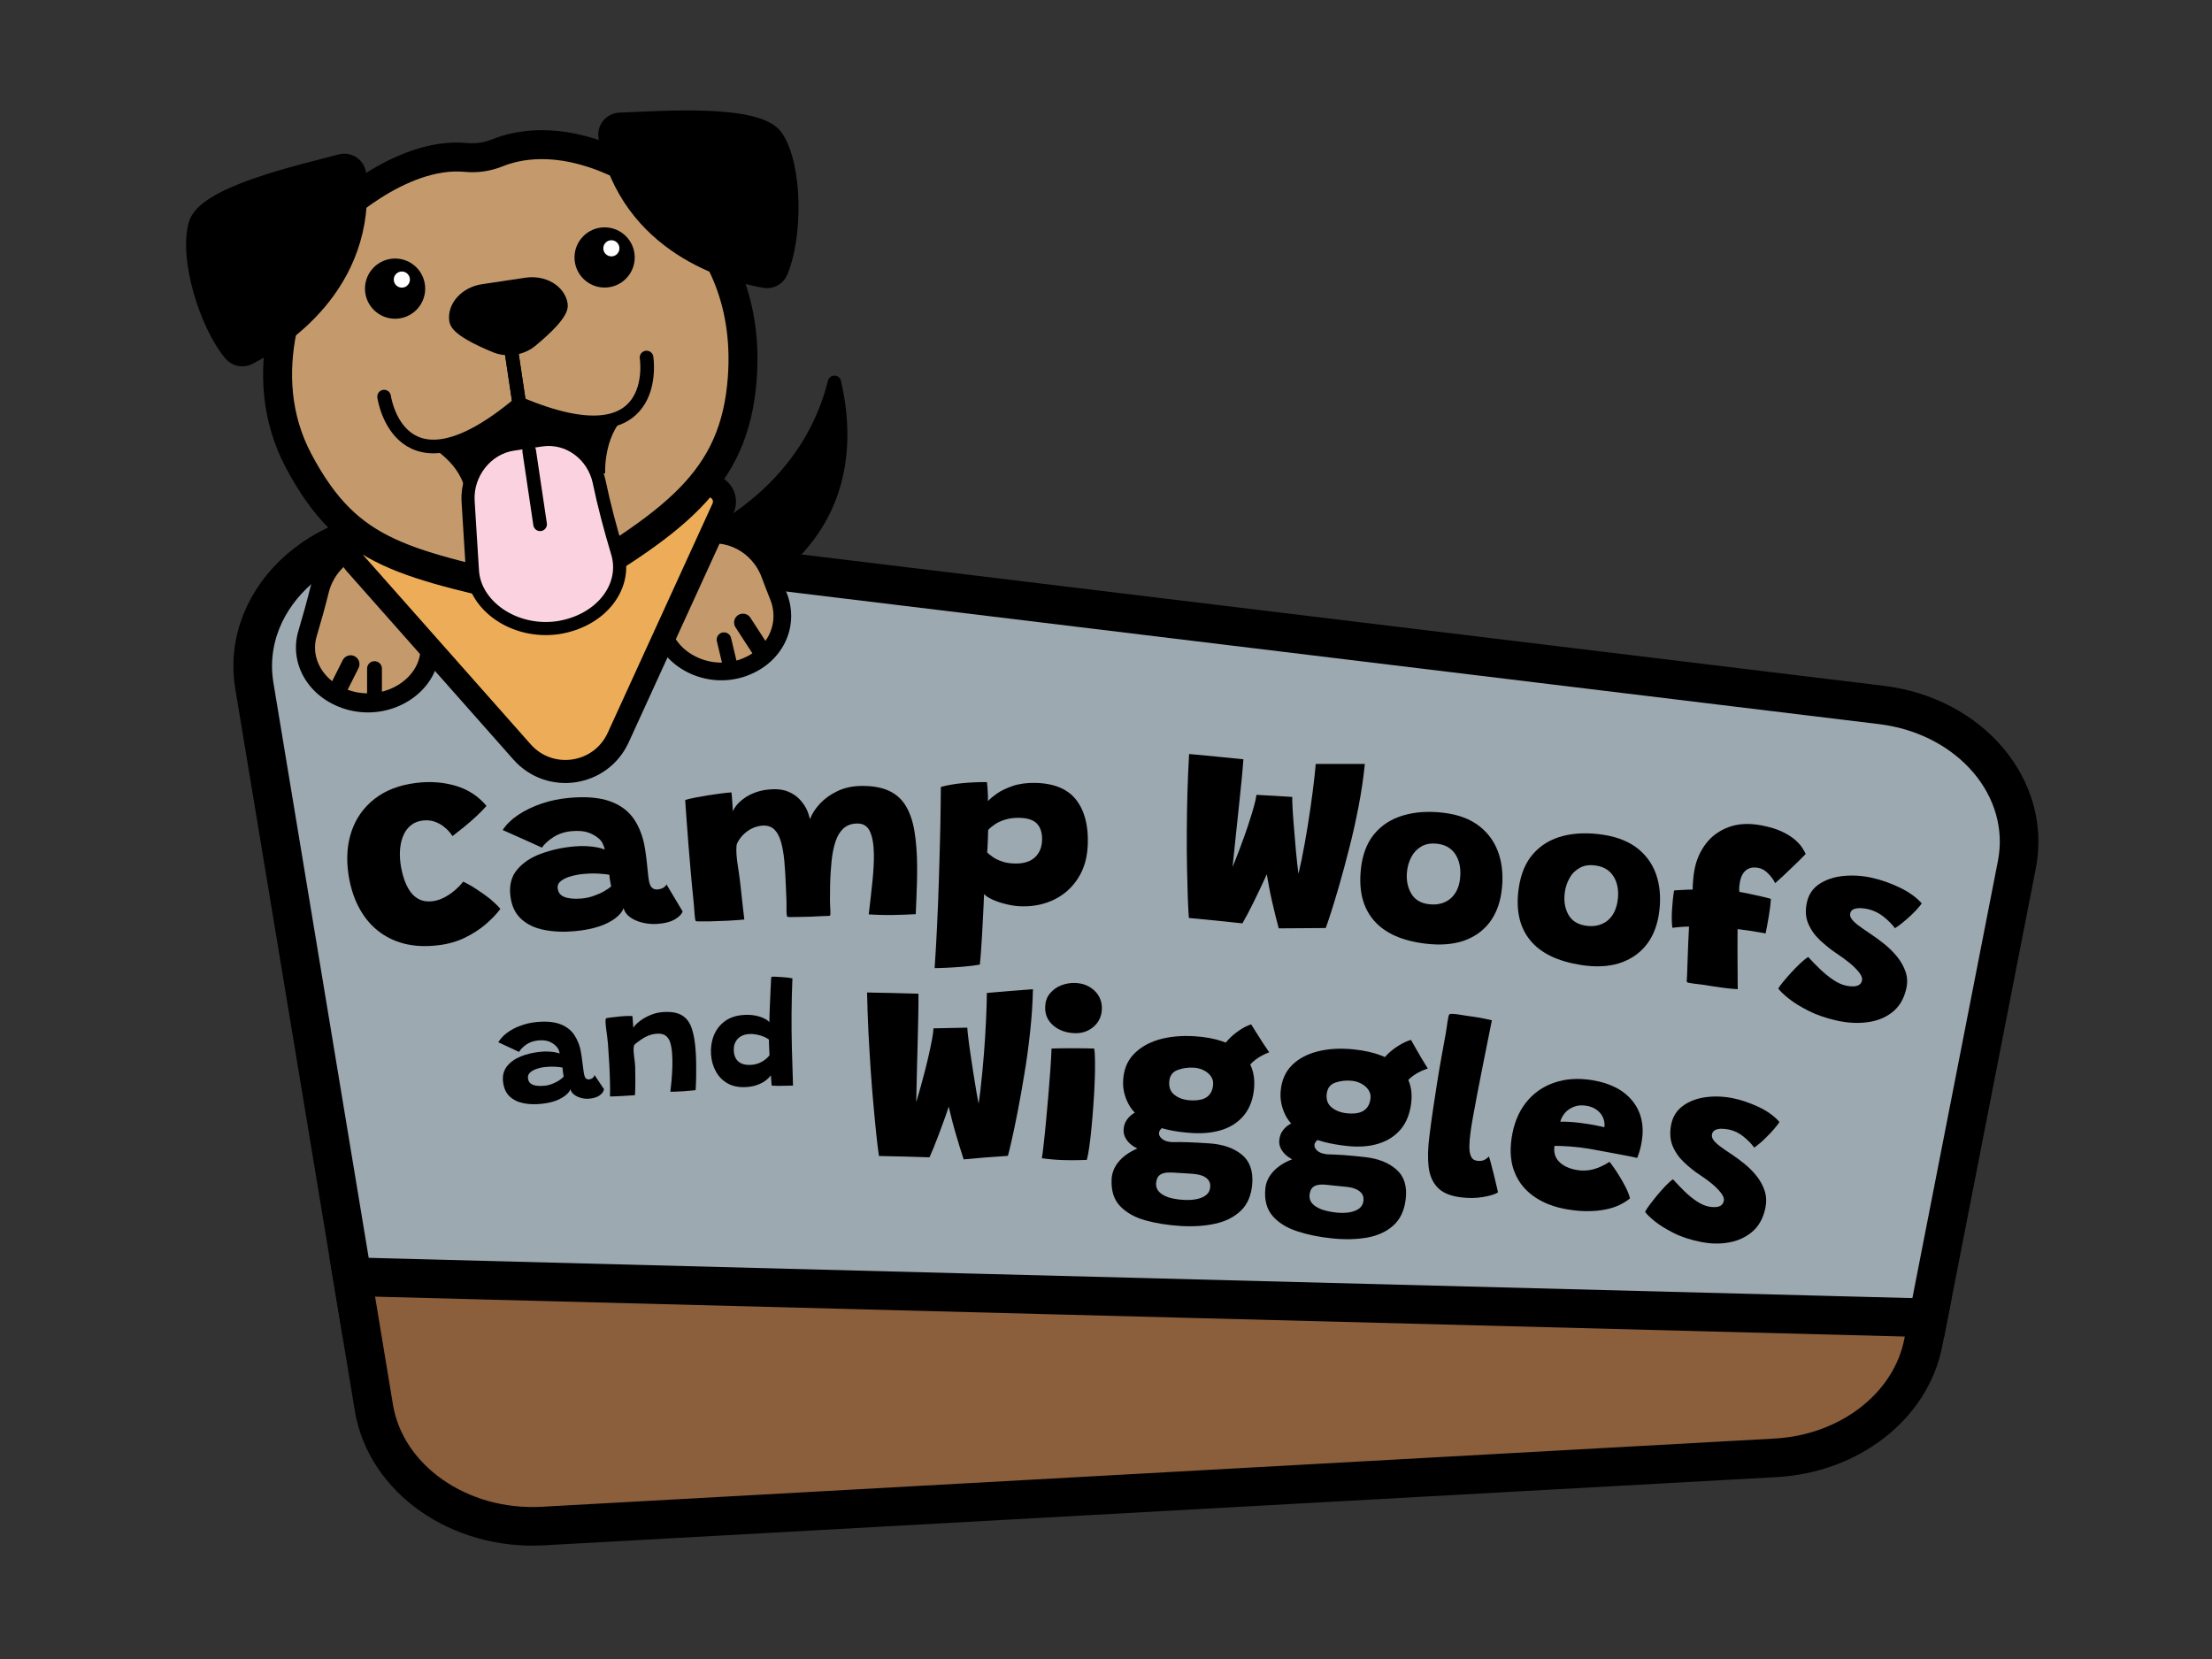 <?xml version="1.0" encoding="utf-8"?>
<!-- Generator: Adobe Illustrator 26.0.0, SVG Export Plug-In . SVG Version: 6.00 Build 0)  -->
<svg version="1.1" id="Layer_1" xmlns="http://www.w3.org/2000/svg" xmlns:xlink="http://www.w3.org/1999/xlink" x="0px" y="0px"
	 viewBox="0 0 288 216" style="enable-background:new 0 0 288 216;" xml:space="preserve">
<rect x="0" y="0" width="288" height="216" fill="#333333" stroke="none"/>
<style type="text/css">
	.st0{fill:#9CA9B0;stroke:#000000;stroke-width:5.027;stroke-miterlimit:10;}
	.st1{fill:#8B5E3C;stroke:#000000;stroke-width:5.027;stroke-miterlimit:10;}
	.st2{fill:#C49A6C;}
	.st3{fill:none;stroke:#000000;stroke-width:2.305;stroke-miterlimit:10;}
	.st4{fill:none;stroke:#000000;stroke-width:2.484;stroke-miterlimit:10;}
	.st5{fill:#EDAD58;stroke:#000000;stroke-width:3;stroke-miterlimit:10;}
	.st6{fill:#C49A6C;stroke:#000000;stroke-width:3.77;stroke-miterlimit:10;}
	.st7{stroke:#000000;stroke-width:1.777;stroke-linecap:round;stroke-linejoin:round;stroke-miterlimit:10;}
	.st8{fill:#FFFFFF;}
	.st9{stroke:#000000;stroke-width:1.601;stroke-miterlimit:10;}
	.st10{fill:none;stroke:#000000;stroke-width:1.777;stroke-linecap:round;stroke-miterlimit:10;}
	.st11{fill:#FBD3E0;}
	.st12{fill:none;stroke:#000000;stroke-width:1.708;stroke-miterlimit:10;}
	.st13{fill:none;stroke:#000000;stroke-width:1.777;stroke-linecap:round;stroke-linejoin:round;stroke-miterlimit:10;}
	.st14{fill:none;stroke:#000000;stroke-width:2.305;stroke-linecap:round;stroke-linejoin:round;stroke-miterlimit:10;}
	.st15{fill:none;stroke:#000000;stroke-width:1.931;stroke-linecap:round;stroke-linejoin:round;stroke-miterlimit:10;}
	.st16{fill:none;stroke:#000000;stroke-width:1.897;stroke-linecap:round;stroke-linejoin:round;stroke-miterlimit:10;}
</style>
<g>
	<path d="M89.21,76.22c-2.66-0.87-2.84-4.53-0.3-5.69c6.9-3.13,15.97-9.34,18.89-20.95c0.22-0.89,1.49-0.89,1.69,0
		c1.71,7.39,2.16,20.02-12.38,28.2c-0.73,0.41-1.61,0.48-2.41,0.22L89.21,76.22z"/>
	<g>
		<path class="st0" d="M262.59,112.6c1.96-9.99-6.03-19.41-17.67-20.82L56.68,68.94c-13.76-1.67-25.52,8.51-23.56,20.37l13.63,82.27
			h204.3L262.59,112.6z"/>
		<path class="st1" d="M70.67,198.69l160.49-8.88c9.66-0.53,17.62-6.73,19.24-14.96l0.64-3.27l-205.18-5.35l2.82,17.05
			C50.22,192.58,59.8,199.29,70.67,198.69z"/>
	</g>
	<g>
		<path class="st2" d="M96.45,87.04C96.45,87.04,96.45,87.04,96.45,87.04c-4.46,1.39-9.25-1.15-10.27-5.08
			c-0.24-0.9-0.48-1.8-0.71-2.7c-0.93-3.9,1.49-8.09,5.34-9.32c0,0,0,0,0,0c3.93-1.22,8.03,0.97,9.46,4.88
			c0.33,0.89,0.67,1.78,1.03,2.67C102.93,81.36,100.89,85.63,96.45,87.04z"/>
		<path class="st3" d="M96.45,87.04C96.45,87.04,96.45,87.04,96.45,87.04c-4.46,1.39-9.25-1.15-10.27-5.08
			c-0.24-0.9-0.48-1.8-0.71-2.7c-0.93-3.9,1.49-8.09,5.34-9.32c0,0,0,0,0,0c3.93-1.22,8.03,0.97,9.46,4.88
			c0.33,0.89,0.67,1.78,1.03,2.67C102.93,81.36,100.89,85.63,96.45,87.04z"/>
	</g>
	<g>
		<path class="st2" d="M46.19,91.35C46.19,91.35,46.19,91.35,46.19,91.35c-4.67-0.95-7.36-5.04-6.11-8.99
			c0.55-1.84,1.06-3.68,1.52-5.53c1.01-4.01,4.86-6.65,8.9-5.85c0,0,0,0,0,0c3.98,0.8,6.7,4.73,6.22,8.74
			c-0.26,1.85-0.52,3.7-0.79,5.56C55.37,89.3,50.88,92.26,46.19,91.35z"/>
		<path class="st4" d="M46.19,91.35C46.19,91.35,46.19,91.35,46.19,91.35c-4.67-0.95-7.36-5.04-6.11-8.99
			c0.55-1.84,1.06-3.68,1.52-5.53c1.01-4.01,4.86-6.65,8.9-5.85c0,0,0,0,0,0c3.98,0.8,6.7,4.73,6.22,8.74
			c-0.26,1.85-0.52,3.7-0.79,5.56C55.37,89.3,50.88,92.26,46.19,91.35z"/>
	</g>
	<g>
		<path class="st5" d="M67.97,97.9L46.22,73.33c-1.1-1.24-0.38-3.22,1.26-3.46l44.44-6.62c1.64-0.24,2.91,1.43,2.21,2.94
			L80.49,96.03C78.22,101,71.59,101.99,67.97,97.9z"/>
		<g>
			<path class="st6" d="M60.71,20.5c1.38,0.13,2.77-0.08,4.05-0.6c2.58-1.05,7.72-2.13,14.9,1c0,0,18.58,7.15,16.98,28.39
				c-1,13.32-8.8,18.76-25.31,28.39c-18.52-4.41-25.8-5.13-32.45-17.68c-5.97-11.26-1.07-23.84,4.12-31.47
				C42.99,28.52,51.91,19.64,60.71,20.5z"/>
			<path class="st7" d="M99.53,36.6c-4.42-0.78-17.82-4.3-20.71-18.7c-0.24-1.19,0.66-2.31,1.87-2.35
				c5.29-0.18,18.12-1.22,20.42,2.31c2.54,3.9,2.5,12.99,0.58,17.55C101.34,36.26,100.45,36.76,99.53,36.6z"/>
			<path class="st7" d="M32.43,46.6c4-2.03,15.79-9.31,14.36-23.93c-0.12-1.21-1.31-2.02-2.48-1.7c-5.11,1.37-17.69,4.12-18.86,8.16
				c-1.3,4.48,1.39,13.15,4.56,16.96C30.6,46.8,31.6,47.02,32.43,46.6z"/>
		</g>
		<g>
			<g>
				<circle cx="51.44" cy="37.58" r="3.92"/>
				<circle class="st8" cx="52.32" cy="36.4" r="1.05"/>
			</g>
			<g>
				<circle cx="78.72" cy="33.52" r="3.92"/>
				<circle class="st8" cx="79.6" cy="32.33" r="1.05"/>
			</g>
		</g>
		<g>
			<path class="st9" d="M69.18,44.42c-1.26,1.04-3.15,1.33-4.67,0.71c-2.2-0.9-5.06-2.28-5.22-3.4v0c-0.27-1.83,1.35-3.61,3.61-3.94
				l5.62-0.84c2.26-0.34,4.33,0.89,4.6,2.72v0C73.29,40.78,71,42.92,69.18,44.42z"/>
			<path class="st10" d="M50.01,51.64c0,0,1.95,13.99,17.59,0.9l-1.03-6.88"/>
			<path class="st10" d="M84.18,46.55c0,0,2.21,13.95-16.57,5.99l-1.03-6.88"/>
			<path d="M55.99,58.11c0,0,4.23,2.29,4.64,6.22c-0.14,0.22,18.16-2.71,18.16-2.71s-0.28-5.61,3.37-8.01c0,0-4.51,5.2-14.55-1.08
				C67.61,52.53,62.2,58.05,55.99,58.11z"/>
			<g>
				<path class="st11" d="M72.67,81.72C72.67,81.72,72.67,81.72,72.67,81.72c-5.76,0.83-10.91-2.9-11.16-7.43
					c-0.21-3.07-0.37-6.1-0.57-9.13c-0.17-3.5,2.36-6.81,5.85-7.33c1.23-0.18,2.47-0.37,3.7-0.55c3.53-0.52,6.77,1.93,7.52,5.44
					c0.63,3.03,1.44,6.07,2.34,9.08C81.79,76.2,78.39,80.81,72.67,81.72z"/>
				<path class="st12" d="M72.67,81.72C72.67,81.72,72.67,81.72,72.67,81.72c-5.76,0.83-10.91-2.9-11.16-7.43
					c-0.21-3.07-0.37-6.1-0.57-9.13c-0.17-3.5,2.36-6.81,5.85-7.33c1.23-0.18,2.47-0.37,3.7-0.55c3.53-0.52,6.77,1.93,7.52,5.44
					c0.63,3.03,1.44,6.07,2.34,9.08C81.79,76.2,78.39,80.81,72.67,81.72z"/>
			</g>
			<line class="st13" x1="70.32" y1="68.26" x2="68.9" y2="58.71"/>
		</g>
	</g>
	<line class="st14" x1="45.65" y1="86.47" x2="43.79" y2="90.17"/>
	<line class="st15" x1="48.76" y1="87.05" x2="48.76" y2="91.32"/>
	<line class="st16" x1="94.26" y1="83.28" x2="95.14" y2="86.97"/>
	<line class="st14" x1="99.22" y1="84.89" x2="96.73" y2="81.05"/>
</g>
<g>
	<g>
		<path d="M65.15,118.34c-0.52,0.69-1.17,1.36-1.95,2.03c-0.79,0.67-1.7,1.25-2.72,1.74c-1.03,0.49-2.16,0.81-3.41,0.96
			c-1.66,0.2-3.16,0.13-4.49-0.22c-1.33-0.35-2.5-0.94-3.49-1.76c-1-0.82-1.81-1.86-2.44-3.09c-0.63-1.24-1.06-2.64-1.29-4.21
			c-0.29-2.03-0.16-3.89,0.42-5.58s1.57-3.09,2.99-4.2c1.42-1.11,3.23-1.81,5.45-2.08c1.81-0.22,3.53-0.09,5.14,0.39
			c1.61,0.48,2.94,1.36,3.98,2.61c-0.33,0.39-0.77,0.83-1.31,1.34c-0.54,0.5-1.09,0.98-1.66,1.44c-0.57,0.46-1.06,0.84-1.46,1.15
			c-0.05-0.1-0.17-0.27-0.37-0.51c-0.2-0.24-0.46-0.49-0.79-0.75c-0.33-0.26-0.73-0.47-1.18-0.63c-0.45-0.16-0.96-0.2-1.52-0.14
			c-0.6,0.07-1.1,0.27-1.51,0.59c-0.41,0.32-0.74,0.73-0.97,1.24c-0.24,0.51-0.39,1.08-0.46,1.71c-0.07,0.64-0.06,1.31,0.03,2.01
			c0.09,0.72,0.25,1.39,0.46,2.03c0.21,0.64,0.48,1.19,0.81,1.66c0.33,0.47,0.73,0.81,1.21,1.04c0.47,0.23,1.03,0.3,1.66,0.23
			c0.51-0.06,1.01-0.21,1.48-0.45s0.93-0.53,1.36-0.89c0.43-0.36,0.83-0.76,1.19-1.21c0.51,0.24,1.09,0.56,1.71,0.97
			c0.63,0.41,1.23,0.83,1.8,1.28C64.36,117.5,64.81,117.93,65.15,118.34z"/>
		<path d="M74.81,121.24c-1.43,0.13-2.76,0.07-3.98-0.17c-1.22-0.24-2.22-0.72-3-1.45c-0.79-0.73-1.25-1.75-1.39-3.08
			c-0.14-1.34,0.16-2.46,0.92-3.35c0.76-0.89,1.8-1.58,3.14-2.06c1.33-0.48,2.77-0.8,4.31-0.93c0.55-0.05,1.09-0.06,1.62-0.03
			c0.52,0.03,0.98,0.09,1.39,0.17c0.41,0.08,0.71,0.18,0.91,0.28c-0.03-0.24-0.12-0.5-0.26-0.79c-0.14-0.28-0.32-0.51-0.54-0.68
			c-0.36-0.31-0.81-0.57-1.35-0.76c-0.54-0.19-1.27-0.25-2.17-0.17c-0.89,0.08-1.67,0.34-2.35,0.77c-0.68,0.44-1.18,0.89-1.5,1.37
			c-2.04-0.93-3.06-1.38-5.11-2.29c0.46-0.72,1.14-1.38,2.02-1.97c0.88-0.59,1.9-1.08,3.04-1.47c1.14-0.39,2.36-0.64,3.64-0.75
			c2.16-0.19,3.93-0.04,5.28,0.45c1.35,0.48,2.39,1.26,3.12,2.33c0.33,0.49,0.62,1.04,0.85,1.65c0.24,0.61,0.44,1.31,0.56,2.07
			c0.1,0.58,0.17,1.17,0.24,1.75c0.07,0.57,0.13,1.15,0.18,1.72c0.07,0.83,0.21,1.38,0.41,1.62c0.2,0.25,0.46,0.36,0.77,0.34
			c0.29-0.02,0.55-0.09,0.77-0.21c0.22-0.12,0.37-0.27,0.44-0.46c0.85,1.41,1.27,2.12,2.11,3.53c-0.13,0.37-0.47,0.72-1.03,1.04
			c-0.56,0.32-1.31,0.52-2.25,0.58c-0.67,0.05-1.32-0.01-1.96-0.16c-0.64-0.16-1.18-0.4-1.62-0.72c-0.44-0.32-0.72-0.72-0.83-1.19
			c-0.13,0.43-0.47,0.85-1,1.28c-0.54,0.43-1.25,0.8-2.15,1.11C77.13,120.91,76.06,121.13,74.81,121.24z M75.77,116.98
			c0.49-0.04,0.99-0.15,1.51-0.33c0.51-0.18,0.98-0.38,1.39-0.62c0.42-0.24,0.72-0.45,0.9-0.63c-0.05-0.23-0.1-0.49-0.15-0.78
			c-0.05-0.29-0.07-0.52-0.07-0.71c-0.24-0.07-0.69-0.12-1.33-0.16c-0.65-0.04-1.3-0.03-1.96,0.03c-0.59,0.05-1.15,0.15-1.7,0.3
			c-0.54,0.15-0.98,0.35-1.31,0.61c-0.33,0.25-0.48,0.57-0.44,0.95c0.04,0.39,0.19,0.69,0.45,0.9c0.26,0.21,0.62,0.35,1.09,0.41
			C74.61,117.03,75.15,117.03,75.77,116.98z"/>
		<path d="M90.6,119.92c-0.17-0.16-0.18-1.51-0.3-2.58c-0.11-1.08-0.23-2.25-0.34-3.52c-0.11-1.27-0.22-2.53-0.32-3.79
			c-0.1-1.25-0.19-2.4-0.26-3.44c-0.08-1.04-0.13-1.85-0.17-2.43c0.32-0.1,0.74-0.21,1.28-0.31c0.53-0.1,1.1-0.2,1.71-0.3
			c0.61-0.1,1.18-0.18,1.72-0.25c0.54-0.07,0.98-0.11,1.32-0.13c0.02,0.18,0.04,0.39,0.06,0.63c0.02,0.24,0.04,0.48,0.05,0.71
			c0.02,0.24,0.03,0.46,0.04,0.66s0.02,0.36,0.02,0.48c0.06-0.2,0.21-0.45,0.45-0.76c0.24-0.31,0.58-0.62,1.01-0.94
			c0.43-0.32,0.96-0.59,1.58-0.81c0.62-0.22,1.34-0.35,2.15-0.38c0.79-0.03,1.47,0.07,2.03,0.31s1.04,0.55,1.43,0.95
			c0.39,0.4,0.7,0.83,0.93,1.29c0.11,0.22,0.21,0.44,0.28,0.68s0.13,0.45,0.19,0.66c0.26-0.7,0.7-1.37,1.3-2.02
			c0.61-0.65,1.36-1.19,2.26-1.62c0.9-0.43,1.91-0.66,3.02-0.68c1.49-0.03,2.72,0.18,3.68,0.62c0.96,0.44,1.7,1.11,2.23,2
			c0.53,0.89,0.91,2,1.12,3.33c0.22,1.33,0.33,2.85,0.34,4.58c0,0.63,0,1.28-0.02,1.95c-0.02,0.67-0.04,1.37-0.07,2.07
			s-0.06,1.42-0.09,2.14c-0.48,0.02-0.97,0.05-1.48,0.07c-0.51,0.02-1.01,0.03-1.5,0.04c-0.52,0.01-1.04,0-1.57-0.01
			c-0.52-0.01-1.05-0.04-1.57-0.07c0.19-1.57,0.35-3.03,0.49-4.36c0.13-1.33,0.2-2.5,0.18-3.48c-0.02-1.31-0.2-2.3-0.53-2.99
			s-0.89-1.02-1.67-1c-0.72,0.01-1.31,0.23-1.76,0.64c-0.45,0.41-0.8,0.98-1.04,1.71c-0.24,0.73-0.41,1.58-0.51,2.55
			c-0.1,0.97-0.17,2.03-0.19,3.15c-0.01,0.6-0.01,1.24-0.02,1.9c-0.01,0.66,0.13,1.91,0.01,2.04c-0.05,0.06-0.6,0.04-1.07,0.07
			c-0.47,0.03-0.97,0.05-1.49,0.07c-0.61,0.02-1.2,0.03-1.77,0.04c-0.56,0-1.17,0.03-1.23-0.03c-0.17-0.18-0.08-1.4-0.11-2.02
			c-0.03-0.62-0.06-1.28-0.08-1.96c-0.05-1.2-0.11-2.29-0.2-3.27c-0.09-0.98-0.24-1.82-0.44-2.52c-0.21-0.7-0.49-1.23-0.86-1.59
			c-0.37-0.36-0.86-0.53-1.47-0.51c-0.4,0.02-0.79,0.1-1.17,0.25c-0.37,0.15-0.72,0.35-1.03,0.6c-0.31,0.25-0.58,0.52-0.8,0.83
			c-0.22,0.3-0.43,0.67-0.46,0.94c-0.12,1.38,0.31,3.23,0.46,4.63c0.15,1.4,0.28,2.54,0.38,3.43c0.1,0.88,0.16,1.4,0.18,1.55
			c-0.13,0.02-0.41,0.04-0.86,0.07c-0.45,0.03-0.84,0.06-1.19,0.08c-0.82,0.04-1.65,0.07-2.48,0.09
			C91.57,119.94,90.69,120,90.6,119.92z"/>
		<path d="M121.69,126.05c0.12-1.78,0.23-3.65,0.32-5.6c0.09-1.95,0.17-3.87,0.23-5.77c0.06-1.9,0.11-3.67,0.15-5.32
			c0.04-1.65,0.07-3.07,0.08-4.28c0.02-1.2,0.03-2.08,0.03-2.62c0.82-0.23,1.78-0.4,2.86-0.5c1.08-0.1,2.13-0.14,3.14-0.13
			c0.04,0.36,0.08,0.77,0.1,1.22c0.03,0.45,0.04,0.87,0.03,1.25c0.22-0.25,0.6-0.57,1.14-0.96c0.54-0.38,1.24-0.72,2.09-1.01
			s1.83-0.42,2.93-0.4c2.45,0.05,4.24,0.8,5.33,2.21c1.09,1.41,1.6,3.34,1.51,5.79c-0.06,1.72-0.48,3.19-1.26,4.4
			c-0.78,1.22-1.8,2.14-3.07,2.77c-1.27,0.63-2.68,0.93-4.22,0.9c-0.67-0.01-1.36-0.1-2.04-0.27c-0.69-0.16-1.3-0.37-1.83-0.61
			c-0.53-0.25-0.9-0.49-1.09-0.72c0,0.27-0.02,0.69-0.05,1.28c-0.03,0.59-0.06,1.26-0.1,2c-0.04,0.74-0.08,1.5-0.12,2.26
			c-0.05,0.76-0.09,1.47-0.14,2.11c-0.05,0.64-0.09,1.15-0.14,1.54c-0.69,0.12-1.41,0.21-2.16,0.27c-0.75,0.06-1.46,0.11-2.12,0.14
			C122.63,126.03,122.1,126.05,121.69,126.05z M132.23,112.43c0.69,0.01,1.29-0.1,1.8-0.33c0.5-0.23,0.9-0.58,1.19-1.05
			c0.29-0.47,0.44-1.03,0.46-1.69c0.02-0.9-0.2-1.61-0.65-2.1c-0.46-0.5-1.23-0.76-2.33-0.78c-0.68-0.01-1.28,0.07-1.82,0.23
			c-0.54,0.17-0.99,0.37-1.35,0.62c-0.37,0.25-0.66,0.49-0.87,0.73c0,0.14-0.01,0.34-0.02,0.61c-0.01,0.26-0.03,0.55-0.03,0.85
			c-0.01,0.3-0.02,0.59-0.04,0.86c-0.01,0.27-0.03,0.48-0.04,0.61c0.2,0.19,0.45,0.4,0.76,0.61c0.31,0.22,0.7,0.4,1.18,0.56
			C130.94,112.34,131.53,112.42,132.23,112.43z"/>
		<path d="M166.49,120.87c-0.14-0.52-0.29-1.09-0.44-1.7c-0.15-0.61-0.3-1.22-0.44-1.85c-0.14-0.62-0.27-1.24-0.38-1.84
			c-0.11-0.6-0.21-1.16-0.3-1.67c-0.09-0.51-0.15-0.96-0.18-1.33c0.31-0.02,0.46-0.03,0.77-0.05c-0.06,0.15-0.16,0.41-0.31,0.75
			c-0.14,0.34-0.32,0.75-0.54,1.23c-0.21,0.47-0.45,0.97-0.7,1.5c-0.25,0.53-0.51,1.06-0.77,1.59c-0.26,0.53-0.52,1.04-0.77,1.51
			c-0.25,0.47-0.47,0.87-0.67,1.21c-2.78-0.3-4.18-0.44-6.97-0.7c-0.05-0.67-0.1-1.57-0.14-2.69c-0.04-1.12-0.07-2.4-0.1-3.84
			c-0.03-1.44-0.04-2.98-0.03-4.61c0.01-1.64,0.03-3.32,0.08-5.05c0.05-1.73,0.12-3.45,0.22-5.16c2.83,0.26,4.24,0.4,7.07,0.69
			c-0.06,0.83-0.14,1.78-0.25,2.87c-0.11,1.09-0.22,2.22-0.35,3.39c-0.13,1.17-0.24,2.32-0.36,3.42c-0.11,1.11-0.22,2.1-0.31,2.97
			c-0.09,0.87-0.16,1.54-0.2,2.01c-0.15,0.14-0.23,0.2-0.38,0.34c0.15-0.3,0.33-0.7,0.54-1.22c0.21-0.51,0.44-1.09,0.68-1.72
			s0.49-1.31,0.74-2.01c0.25-0.7,0.49-1.39,0.7-2.07c0.22-0.68,0.41-1.3,0.57-1.88c0.16-0.58,0.27-1.07,0.32-1.47
			c1.87,0.1,2.8,0.15,4.66,0.27c-0.01,0.23,0,0.65,0.03,1.24c0.03,0.59,0.07,1.3,0.14,2.11c0.06,0.81,0.13,1.65,0.21,2.53
			c0.07,0.88,0.15,1.73,0.24,2.55c0.08,0.82,0.18,1.54,0.28,2.17c0.1,0.62,0.19,1.08,0.29,1.35c-0.35-0.02-0.53-0.03-0.88-0.04
			c0.31-1.05,0.61-2.3,0.91-3.74c0.29-1.44,0.56-2.94,0.81-4.49c0.25-1.55,0.46-3.03,0.64-4.43c0.18-1.4,0.31-2.58,0.39-3.55
			c2.55-0.01,3.83-0.01,6.39,0c-0.18,1.81-0.45,3.64-0.81,5.51c-0.36,1.87-0.76,3.68-1.21,5.42c-0.44,1.74-0.87,3.34-1.29,4.8
			c-0.42,1.45-0.79,2.67-1.11,3.66c-0.32,0.99-0.54,1.65-0.67,1.98C170.17,120.85,168.95,120.85,166.49,120.87z"/>
		<path d="M185.67,122.87c-3.07-0.36-5.31-1.34-6.75-2.98c-1.44-1.63-2.03-3.85-1.74-6.66c0.19-1.91,0.77-3.45,1.73-4.62
			c0.96-1.17,2.22-1.98,3.78-2.44c1.55-0.46,3.3-0.58,5.24-0.35c1.95,0.23,3.53,0.83,4.73,1.78c1.2,0.95,2.03,2.17,2.5,3.63
			c0.47,1.47,0.58,3.11,0.33,4.91c-0.22,1.59-0.75,2.92-1.58,4c-0.84,1.08-1.95,1.86-3.34,2.35
			C189.17,122.96,187.55,123.09,185.67,122.87z M186.07,117.73c0.54,0.06,1.03,0.04,1.49-0.08c0.46-0.12,0.86-0.31,1.21-0.59
			c0.35-0.28,0.64-0.63,0.87-1.07c0.23-0.44,0.38-0.94,0.45-1.51c0.1-0.83,0.06-1.58-0.14-2.25c-0.2-0.67-0.53-1.21-1-1.62
			c-0.47-0.42-1.08-0.67-1.82-0.75c-0.83-0.1-1.52,0.02-2.09,0.36s-0.99,0.79-1.29,1.37c-0.3,0.58-0.48,1.18-0.55,1.81
			c-0.13,1.13,0.05,2.1,0.53,2.92C184.2,117.14,184.98,117.61,186.07,117.73z"/>
		<path d="M205.85,125.64c-3.05-0.48-5.26-1.54-6.63-3.23c-1.38-1.69-1.88-3.93-1.49-6.72c0.27-1.9,0.9-3.42,1.91-4.55
			c1.01-1.13,2.3-1.9,3.87-2.3c1.57-0.4,3.33-0.45,5.26-0.15c1.94,0.3,3.5,0.96,4.66,1.95c1.16,0.99,1.95,2.24,2.36,3.73
			c0.41,1.49,0.46,3.13,0.15,4.91c-0.28,1.58-0.86,2.89-1.74,3.93c-0.88,1.04-2.03,1.78-3.43,2.22
			C209.35,125.86,207.72,125.93,205.85,125.64z M206.44,120.52c0.53,0.08,1.03,0.08,1.49-0.02c0.46-0.1,0.87-0.28,1.24-0.54
			c0.36-0.26,0.67-0.61,0.91-1.04c0.24-0.43,0.41-0.93,0.51-1.49c0.14-0.83,0.12-1.58-0.05-2.25c-0.17-0.67-0.49-1.23-0.94-1.66
			c-0.45-0.43-1.05-0.71-1.79-0.82c-0.82-0.13-1.52-0.04-2.1,0.28s-1.03,0.75-1.34,1.32c-0.32,0.56-0.53,1.16-0.62,1.79
			c-0.17,1.12-0.03,2.1,0.42,2.94C204.6,119.85,205.36,120.35,206.44,120.52z"/>
		<path d="M219.63,127.86c-0.04-0.05,0.01-0.53,0.03-1.01c0.02-0.48,0.04-1.05,0.06-1.72c0.02-0.67,0.05-1.39,0.08-2.17
			c0.03-0.78,0.07-1.55,0.11-2.32c-0.21-0.01-0.53,0.01-0.96,0.04c-0.42,0.03-0.83,0.07-1.21,0.12c-0.08-0.6-0.1-1.35-0.05-2.26
			c0.05-0.91,0.14-1.78,0.27-2.6c0.11-0.01,0.28-0.03,0.5-0.04c0.23-0.01,0.46-0.03,0.71-0.04s0.48-0.02,0.7-0.03
			c0.22,0,0.39-0.01,0.51-0.01c0.01-0.44,0.03-0.88,0.07-1.31s0.09-0.86,0.17-1.27c0.23-1.24,0.71-2.36,1.45-3.35
			c0.74-0.99,1.73-1.72,2.97-2.19c1.24-0.47,2.7-0.55,4.39-0.22c1.02,0.2,1.87,0.46,2.55,0.78c0.68,0.32,1.23,0.66,1.65,1.01
			c0.42,0.36,0.74,0.7,0.97,1.04c0.23,0.34,0.39,0.63,0.5,0.87c-0.38,0.4-0.84,0.86-1.38,1.38c-0.54,0.52-1.05,1.01-1.54,1.47
			c-0.49,0.45-0.84,0.77-1.06,0.96c-0.1-0.22-0.23-0.43-0.38-0.64c-0.15-0.21-0.32-0.41-0.51-0.6c-0.18-0.19-0.38-0.35-0.59-0.48
			c-0.21-0.13-0.44-0.22-0.69-0.27c-0.47-0.09-0.87-0.07-1.2,0.06c-0.33,0.13-0.6,0.35-0.79,0.65c-0.2,0.3-0.34,0.66-0.42,1.08
			c-0.04,0.2-0.07,0.41-0.09,0.63s-0.01,0.46,0.01,0.7c0.36,0.06,0.82,0.15,1.38,0.27c0.55,0.12,1.09,0.24,1.6,0.35
			c0.52,0.12,0.9,0.22,1.13,0.3c-0.04,0.63-0.13,1.37-0.27,2.21c-0.14,0.84-0.28,1.6-0.42,2.28c-0.1-0.02-0.38-0.07-0.84-0.15
			c-0.45-0.08-0.95-0.16-1.49-0.24c-0.54-0.08-0.98-0.13-1.32-0.17c-0.01,0.28-0.01,0.7-0.01,1.27c0,0.57,0,1.19,0,1.87
			c0,0.68,0.01,1.35,0.01,2.01s0.01,1.23,0.01,1.71c0,0.49,0.01,0.81,0.01,0.96c-0.52-0.02-1.17-0.08-1.97-0.19
			c-0.79-0.11-1.6-0.23-2.44-0.37C221.02,128.11,219.76,128.02,219.63,127.86z"/>
		<path d="M239.16,132.88c-1.43-0.32-2.67-0.75-3.73-1.29c-1.06-0.54-1.92-1.08-2.58-1.61c-0.66-0.53-1.1-0.96-1.32-1.27
			c0.1-0.2,0.31-0.48,0.62-0.86c0.31-0.38,0.67-0.79,1.07-1.23c0.4-0.44,0.81-0.85,1.2-1.22c0.4-0.37,0.73-0.64,1.01-0.8
			c0.49,0.54,1,1.07,1.55,1.59c0.55,0.53,1.11,0.98,1.68,1.37c0.58,0.39,1.12,0.64,1.65,0.76c0.35,0.08,0.68,0.11,0.99,0.11
			c0.3-0.01,0.55-0.08,0.75-0.2c0.19-0.12,0.33-0.31,0.38-0.57c0.07-0.29-0.06-0.64-0.37-1.04c-0.31-0.4-0.73-0.82-1.24-1.24
			c-0.52-0.42-1.06-0.82-1.61-1.18c-0.81-0.53-1.55-1.14-2.23-1.77c-0.68-0.63-1.19-1.35-1.54-2.16c-0.35-0.8-0.41-1.72-0.19-2.75
			c0.22-1.05,0.77-1.86,1.63-2.43c0.87-0.57,1.92-0.92,3.14-1.04c1.23-0.12,2.48-0.04,3.76,0.25c1.16,0.26,2.35,0.68,3.56,1.26
			c1.21,0.58,2.17,1.27,2.87,2.06c-0.12,0.19-0.36,0.48-0.71,0.86c-0.36,0.39-0.78,0.79-1.27,1.22c-0.49,0.43-0.99,0.82-1.51,1.15
			c-0.35-0.48-0.84-0.98-1.46-1.48c-0.62-0.5-1.3-0.83-2.03-1c-0.33-0.07-0.66-0.12-0.99-0.13s-0.63,0.03-0.88,0.13
			c-0.25,0.1-0.4,0.28-0.46,0.54c-0.06,0.26,0.01,0.52,0.21,0.78c0.2,0.26,0.51,0.55,0.93,0.86c0.42,0.31,0.95,0.67,1.57,1.09
			c0.55,0.36,1.13,0.79,1.74,1.28c0.61,0.49,1.16,1.04,1.66,1.65c0.49,0.61,0.86,1.27,1.1,1.98c0.24,0.71,0.26,1.47,0.06,2.27
			c-0.31,1.31-0.93,2.31-1.85,3.01c-0.91,0.7-2,1.12-3.25,1.27C241.83,133.26,240.52,133.18,239.16,132.88z"/>
		<path d="M70.47,143.72c-0.85,0.09-1.63,0.06-2.34-0.09c-0.71-0.14-1.31-0.44-1.78-0.88c-0.47-0.44-0.75-1.07-0.85-1.88
			s0.08-1.49,0.51-2.04c0.43-0.55,1.04-0.98,1.81-1.29c0.77-0.31,1.62-0.51,2.55-0.6c0.36-0.04,0.71-0.04,1.04-0.03
			c0.34,0.02,0.64,0.05,0.89,0.1c0.26,0.05,0.45,0.1,0.57,0.15c-0.02-0.16-0.08-0.33-0.16-0.52c-0.08-0.18-0.2-0.34-0.33-0.45
			c-0.23-0.25-0.54-0.44-0.91-0.59c-0.37-0.14-0.85-0.19-1.44-0.13c-0.58,0.06-1.09,0.24-1.51,0.53c-0.42,0.3-0.74,0.62-0.94,0.96
			c-1.08-0.51-1.62-0.76-2.7-1.26c0.27-0.45,0.65-0.86,1.14-1.23c0.5-0.37,1.08-0.68,1.74-0.92c0.66-0.25,1.36-0.41,2.11-0.48
			c1.23-0.12,2.25-0.03,3.06,0.27c0.8,0.3,1.42,0.78,1.85,1.42c0.2,0.31,0.38,0.65,0.53,1.03c0.15,0.38,0.27,0.83,0.35,1.33
			c0.07,0.43,0.13,0.84,0.17,1.21c0.05,0.38,0.1,0.74,0.14,1.07c0.06,0.49,0.15,0.81,0.26,0.95c0.12,0.14,0.27,0.2,0.46,0.19
			c0.18-0.02,0.33-0.08,0.47-0.18c0.13-0.11,0.21-0.24,0.24-0.4c0.5,0.74,0.75,1.11,1.24,1.85c-0.05,0.31-0.24,0.57-0.57,0.81
			c-0.33,0.23-0.76,0.37-1.29,0.42c-0.4,0.04-0.77,0.01-1.13-0.09c-0.36-0.1-0.66-0.24-0.91-0.44c-0.25-0.2-0.41-0.43-0.47-0.7
			c-0.09,0.26-0.29,0.52-0.62,0.79c-0.33,0.27-0.75,0.51-1.28,0.71C71.82,143.51,71.2,143.64,70.47,143.72z M70.92,141.36
			c0.32-0.03,0.65-0.11,0.98-0.24c0.33-0.13,0.63-0.28,0.89-0.45c0.26-0.17,0.46-0.34,0.6-0.5c-0.04-0.2-0.07-0.41-0.1-0.62
			c-0.03-0.21-0.04-0.4-0.05-0.55c-0.16-0.04-0.45-0.08-0.88-0.11c-0.43-0.03-0.88-0.02-1.34,0.03c-0.42,0.04-0.81,0.12-1.16,0.25
			c-0.36,0.12-0.64,0.28-0.85,0.48c-0.21,0.2-0.3,0.44-0.27,0.72c0.03,0.3,0.14,0.53,0.33,0.68c0.19,0.16,0.44,0.26,0.76,0.3
			C70.13,141.4,70.5,141.4,70.92,141.36z"/>
		<path d="M82.67,142.59c-0.21,0.02-0.46,0.03-0.76,0.05c-0.3,0.02-0.61,0.04-0.92,0.06c-0.25,0.01-0.55,0.03-0.88,0.04
			c-0.33,0.01-0.56,0.02-0.69,0.02c0.02-0.55,0.02-1.18,0-1.87c-0.02-0.69-0.04-1.46-0.09-2.3c-0.05-0.84-0.11-1.76-0.18-2.76
			c-0.07-1-0.46-2.96-0.25-3.23c0.05-0.07,0.58-0.11,0.94-0.16c0.36-0.05,0.73-0.09,1.1-0.12c0.26-0.02,0.51-0.03,0.75-0.04
			c0.24-0.01,0.46,0,0.65,0.01c0,0.06,0.01,0.18,0.03,0.36c0.02,0.18,0.03,0.37,0.05,0.59c0.01,0.21,0.02,0.4,0.03,0.57
			c0.16-0.26,0.43-0.54,0.83-0.85c0.39-0.3,0.85-0.57,1.38-0.79c0.53-0.23,1.08-0.36,1.66-0.4c1.07-0.07,1.9,0.07,2.49,0.44
			c0.59,0.36,1.02,0.94,1.27,1.73c0.26,0.79,0.43,1.78,0.5,2.98c0.03,0.42,0.05,0.91,0.06,1.46c0.01,0.56,0.01,1.15,0,1.76
			c-0.01,0.62-0.03,1.21-0.07,1.79c-0.14,0.02-0.35,0.05-0.65,0.07c-0.3,0.03-0.61,0.05-0.94,0.08c-0.35,0.02-0.68,0.04-1,0.05
			c-0.32,0.01-0.55,0.02-0.7,0.01c0.05-0.37,0.1-0.83,0.15-1.39c0.05-0.55,0.08-1.14,0.11-1.77c0.02-0.62,0.01-1.22-0.03-1.8
			c-0.04-0.55-0.12-1.02-0.24-1.42c-0.12-0.4-0.32-0.7-0.59-0.91c-0.27-0.21-0.67-0.29-1.18-0.26c-0.42,0.03-0.81,0.13-1.18,0.29
			c-0.37,0.16-0.7,0.36-1,0.58s-0.7,0.49-0.76,0.64c-0.21,0.56,0.12,1.96,0.14,2.8c0.02,0.83,0.02,1.56,0.02,2.18
			C82.71,141.72,82.7,142.22,82.67,142.59z"/>
		<path d="M100.48,141.35c-0.01-0.09-0.02-0.22-0.04-0.39c-0.01-0.17-0.03-0.34-0.04-0.52c-0.01-0.18-0.02-0.32-0.03-0.44
			c-0.08,0.11-0.2,0.26-0.37,0.42c-0.17,0.16-0.39,0.33-0.65,0.49c-0.27,0.16-0.59,0.3-0.98,0.42c-0.39,0.12-0.84,0.19-1.36,0.21
			c-0.86,0.04-1.62-0.12-2.27-0.48c-0.65-0.36-1.16-0.88-1.53-1.55c-0.37-0.67-0.59-1.43-0.64-2.29c-0.05-0.85,0.07-1.65,0.37-2.4
			c0.3-0.75,0.78-1.38,1.45-1.87c0.67-0.49,1.52-0.76,2.57-0.81c0.52-0.03,1,0.01,1.44,0.1c0.43,0.09,0.8,0.21,1.11,0.37
			c0.31,0.15,0.53,0.31,0.66,0.48c0-0.36,0.01-0.77,0.03-1.24c0.01-0.47,0.03-0.95,0.06-1.44c0.02-0.49,0.04-0.97,0.06-1.41
			c0.02-0.45,0.04-0.83,0.06-1.15c0.02-0.32,0.02-0.61,0.05-0.64c0.1-0.1,0.87-0.01,1.38,0.01c0.51,0.02,0.97,0.08,1.36,0.16
			c-0.06,1.5-0.1,3-0.11,4.49c-0.01,1.49,0,3.02,0.04,4.58c0.04,1.56,0.09,3.19,0.15,4.89c-0.16,0.01-0.42,0.01-0.78,0.02
			c-0.36,0.01-0.73,0.01-1.1,0.02C101,141.36,100.7,141.36,100.48,141.35z M97.73,138.65c0.3-0.01,0.57-0.06,0.83-0.14
			c0.26-0.08,0.49-0.18,0.69-0.3c0.2-0.12,0.39-0.26,0.55-0.4c0.16-0.14,0.29-0.28,0.39-0.42c-0.01-0.13-0.01-0.29-0.02-0.48
			c-0.01-0.19-0.02-0.39-0.03-0.58c-0.01-0.2-0.01-0.38-0.02-0.56c0-0.18-0.01-0.31,0-0.41c-0.15-0.13-0.36-0.25-0.64-0.37
			s-0.58-0.21-0.91-0.28c-0.33-0.07-0.66-0.1-0.98-0.08c-0.68,0.03-1.2,0.25-1.56,0.65s-0.52,0.91-0.49,1.51
			c0.03,0.64,0.24,1.12,0.62,1.44C96.54,138.54,97.06,138.68,97.73,138.65z"/>
		<path d="M125.47,150.95c-0.17-0.51-0.35-1.06-0.53-1.66c-0.18-0.6-0.37-1.2-0.54-1.81c-0.18-0.61-0.34-1.21-0.49-1.8
			c-0.15-0.59-0.28-1.14-0.4-1.64c-0.12-0.5-0.21-0.94-0.26-1.31c0.29-0.04,0.43-0.07,0.72-0.11c-0.04,0.16-0.12,0.42-0.23,0.77
			c-0.11,0.35-0.25,0.78-0.41,1.27s-0.35,1.01-0.55,1.55c-0.2,0.55-0.4,1.1-0.61,1.65c-0.21,0.55-0.41,1.07-0.61,1.56
			c-0.2,0.49-0.38,0.91-0.54,1.26c-2.63-0.09-3.95-0.12-6.58-0.17c-0.1-0.67-0.21-1.56-0.33-2.67c-0.12-1.11-0.24-2.39-0.37-3.82
			c-0.13-1.43-0.26-2.96-0.37-4.6c-0.11-1.63-0.21-3.32-0.3-5.04c-0.08-1.73-0.14-3.45-0.18-5.16c2.68,0.05,4.02,0.08,6.69,0.16
			c0.01,0.83,0,1.79-0.02,2.88c-0.02,1.09-0.05,2.23-0.08,3.41c-0.03,1.18-0.06,2.33-0.09,3.44c-0.03,1.11-0.05,2.11-0.07,2.99
			c-0.02,0.88-0.04,1.55-0.04,2.02c-0.13,0.15-0.2,0.22-0.33,0.37c0.12-0.31,0.26-0.73,0.42-1.25s0.33-1.12,0.51-1.77
			s0.36-1.34,0.55-2.06c0.19-0.72,0.35-1.42,0.51-2.11c0.15-0.69,0.29-1.33,0.4-1.92c0.11-0.59,0.18-1.09,0.2-1.49
			c1.76-0.04,2.64-0.06,4.4-0.09c0.01,0.23,0.05,0.65,0.12,1.24c0.07,0.59,0.16,1.29,0.28,2.09c0.12,0.8,0.24,1.64,0.38,2.51
			c0.13,0.87,0.27,1.71,0.41,2.52c0.14,0.81,0.28,1.52,0.41,2.14c0.14,0.62,0.26,1.06,0.37,1.33c-0.33,0.01-0.5,0.01-0.83,0.02
			c0.22-1.07,0.41-2.34,0.58-3.8c0.17-1.46,0.31-2.98,0.44-4.54c0.12-1.56,0.22-3.05,0.28-4.46c0.07-1.41,0.1-2.6,0.11-3.57
			c2.4-0.21,3.6-0.31,6-0.49c-0.04,1.82-0.16,3.67-0.37,5.56c-0.2,1.89-0.45,3.72-0.75,5.5c-0.29,1.77-0.58,3.4-0.87,4.88
			s-0.55,2.73-0.78,3.74c-0.23,1.01-0.39,1.68-0.49,2.02C128.91,150.64,127.76,150.74,125.47,150.95z"/>
		<path d="M139.93,134.52c-1.1-0.04-2.03-0.36-2.77-0.98c-0.74-0.62-1.11-1.43-1.08-2.43c0.02-0.68,0.21-1.26,0.59-1.73
			c0.38-0.47,0.86-0.83,1.45-1.07c0.59-0.24,1.2-0.35,1.84-0.33c1.04,0.03,1.89,0.38,2.56,1.02c0.67,0.65,0.98,1.46,0.94,2.43
			c-0.04,0.9-0.39,1.65-1.07,2.25C141.7,134.27,140.89,134.55,139.93,134.52z M141.5,151.02c-0.19,0-0.57,0.01-1.16,0.03
			c-0.59,0.02-1.21,0.01-1.87-0.01c-0.46-0.01-0.92-0.04-1.4-0.08c-0.48-0.04-0.95-0.09-1.42-0.16c0.05-0.27,0.13-0.83,0.22-1.68
			c0.1-0.84,0.2-1.84,0.31-2.99c0.11-1.15,0.21-2.34,0.32-3.57c0.1-1.23,0.19-2.38,0.27-3.45c0.07-1.07,0.12-1.93,0.14-2.59
			c0.26-0.01,0.63-0.02,1.12-0.03s1.02-0.01,1.59-0.01s1.12,0,1.63,0.01c0.52,0.01,0.92,0.02,1.21,0.03
			c0.07,0.34,0.1,0.91,0.11,1.69c0.01,0.78,0,1.64-0.04,2.59c-0.04,0.96-0.09,1.98-0.17,3.03c-0.07,1.05-0.16,2.07-0.25,3.03
			s-0.19,1.82-0.3,2.56C141.7,150.16,141.6,150.69,141.5,151.02z"/>
		<path d="M153.71,159.62c-1.69-0.11-3.23-0.35-4.61-0.74c-1.38-0.39-2.47-1.01-3.27-1.85c-0.8-0.84-1.17-2-1.1-3.48
			c0.04-0.89,0.38-1.7,1.03-2.43c0.65-0.72,1.56-1.31,2.73-1.75c1.17-0.44,2.56-0.65,4.13-0.67c0.68-0.01,1.39-0.01,2.13,0.02
			c0.74,0.03,1.66,0.07,2.75,0.15c1.74,0.12,3.14,0.61,4.18,1.46c1.04,0.85,1.49,2.13,1.36,3.82c-0.12,1.48-0.61,2.64-1.47,3.47
			c-0.86,0.83-1.97,1.4-3.34,1.7C156.87,159.62,155.36,159.72,153.71,159.62z M155.2,147.52c-2.33-0.15-4.15-0.56-5.47-1.24
			c-1.32-0.68-2.25-1.51-2.78-2.5c-0.53-0.99-0.77-2-0.72-3.05c0.06-1.39,0.5-2.53,1.33-3.42s1.92-1.54,3.3-1.95
			c1.38-0.4,2.94-0.55,4.68-0.44c2.79,0.18,4.82,0.89,6.08,2.1c1.26,1.22,1.81,2.74,1.67,4.56c-0.11,1.43-0.53,2.6-1.23,3.51
			c-0.71,0.91-1.65,1.57-2.81,1.97C158.07,147.46,156.72,147.61,155.2,147.52z M150.27,150.32c-1.53-0.41-2.58-0.89-3.16-1.43
			c-0.57-0.54-0.84-1.13-0.82-1.77c0.02-0.51,0.16-0.94,0.41-1.3c0.25-0.36,0.54-0.64,0.87-0.84c0.33-0.21,0.63-0.34,0.9-0.4
			c1.46,0.76,2.18,1.15,3.63,1.92c-0.39,0.11-0.69,0.25-0.89,0.44c-0.2,0.19-0.3,0.39-0.31,0.59c-0.01,0.27,0.12,0.52,0.41,0.76
			c0.29,0.24,0.72,0.38,1.3,0.41C151.67,149.35,151.21,149.67,150.27,150.32z M154.06,156.22c0.66,0.04,1.24,0.01,1.76-0.1
			c0.52-0.11,0.93-0.29,1.24-0.55c0.31-0.25,0.48-0.6,0.51-1.03c0.03-0.39-0.07-0.71-0.28-0.95c-0.21-0.24-0.49-0.43-0.84-0.54
			c-0.35-0.12-0.73-0.19-1.13-0.22c-0.25-0.02-0.54-0.04-0.88-0.06c-0.34-0.02-0.67-0.04-0.99-0.06c-0.32-0.02-0.61-0.04-0.86-0.05
			c-0.38-0.02-0.72,0-1.03,0.07c-0.3,0.07-0.55,0.21-0.73,0.42c-0.18,0.21-0.28,0.53-0.31,0.96c-0.02,0.41,0.11,0.77,0.4,1.07
			s0.7,0.54,1.23,0.72C152.69,156.06,153.32,156.18,154.06,156.22z M154.97,143.26c0.59,0.04,1.09-0.01,1.53-0.13
			s0.77-0.35,1.02-0.67c0.25-0.32,0.39-0.74,0.43-1.26c0.03-0.4-0.07-0.76-0.3-1.08c-0.23-0.32-0.54-0.58-0.93-0.77
			c-0.39-0.2-0.81-0.31-1.26-0.34c-0.77-0.05-1.49,0.06-2.16,0.31c-0.67,0.26-1.03,0.78-1.07,1.57c-0.04,0.74,0.2,1.31,0.74,1.7
			C153.49,142.99,154.16,143.21,154.97,143.26z M162.16,139.59c-1.25-1.17-1.88-1.75-3.14-2.91c0.16-0.4,0.45-0.83,0.87-1.28
			c0.42-0.45,0.9-0.86,1.44-1.23c0.54-0.37,1.06-0.64,1.57-0.8c0.16,0.26,0.38,0.62,0.67,1.07c0.28,0.46,0.58,0.92,0.89,1.4
			c0.31,0.47,0.57,0.86,0.79,1.17c-0.29,0.1-0.59,0.24-0.9,0.4c-0.31,0.16-0.61,0.35-0.9,0.57c-0.29,0.22-0.54,0.46-0.77,0.73
			C162.44,138.97,162.27,139.27,162.16,139.59z"/>
		<path d="M173.47,161.24c-1.69-0.17-3.21-0.48-4.58-0.93c-1.37-0.45-2.43-1.11-3.19-1.98c-0.76-0.88-1.09-2.05-0.96-3.52
			c0.07-0.89,0.45-1.68,1.13-2.38c0.68-0.7,1.61-1.25,2.8-1.64c1.19-0.39,2.58-0.55,4.15-0.5c0.68,0.02,1.39,0.05,2.13,0.1
			c0.74,0.05,1.65,0.14,2.75,0.26c1.74,0.19,3.11,0.73,4.12,1.63c1.01,0.89,1.41,2.19,1.2,3.87c-0.18,1.48-0.72,2.61-1.61,3.41
			s-2.03,1.32-3.4,1.57C176.62,161.37,175.11,161.41,173.47,161.24z M175.44,149.21c-2.32-0.24-4.12-0.72-5.42-1.45
			c-1.29-0.73-2.19-1.6-2.68-2.61c-0.49-1.01-0.69-2.03-0.6-3.08c0.12-1.39,0.6-2.51,1.46-3.37s1.98-1.46,3.37-1.81
			c1.39-0.35,2.96-0.44,4.7-0.26c2.78,0.29,4.78,1.08,5.99,2.34c1.21,1.27,1.7,2.81,1.48,4.62c-0.17,1.42-0.63,2.57-1.37,3.45
			c-0.75,0.88-1.71,1.5-2.89,1.86C178.31,149.27,176.96,149.37,175.44,149.21z M170.4,151.82c-1.51-0.47-2.55-0.99-3.1-1.55
			c-0.55-0.56-0.8-1.16-0.74-1.8c0.04-0.51,0.2-0.93,0.46-1.28c0.26-0.35,0.56-0.61,0.9-0.81c0.34-0.19,0.64-0.32,0.91-0.37
			c1.42,0.82,2.13,1.23,3.55,2.06c-0.4,0.09-0.7,0.23-0.9,0.41c-0.21,0.18-0.32,0.37-0.34,0.58c-0.03,0.26,0.1,0.52,0.38,0.77
			s0.71,0.4,1.29,0.46C171.84,150.9,171.36,151.21,170.4,151.82z M173.95,157.87c0.65,0.07,1.24,0.06,1.76-0.03
			c0.52-0.09,0.94-0.26,1.26-0.5c0.32-0.24,0.51-0.58,0.55-1.01c0.04-0.39-0.04-0.71-0.24-0.96c-0.2-0.25-0.48-0.44-0.82-0.58
			s-0.72-0.22-1.12-0.26c-0.25-0.03-0.54-0.06-0.88-0.09c-0.34-0.03-0.67-0.07-0.99-0.1c-0.32-0.03-0.61-0.06-0.86-0.09
			c-0.38-0.04-0.72-0.03-1.03,0.03c-0.31,0.06-0.56,0.19-0.74,0.39c-0.19,0.21-0.3,0.52-0.34,0.94c-0.04,0.41,0.08,0.77,0.35,1.08
			s0.68,0.56,1.21,0.77C172.59,157.65,173.21,157.79,173.95,157.87z M175.38,144.95c0.58,0.06,1.09,0.04,1.53-0.07
			c0.44-0.11,0.79-0.32,1.05-0.63c0.26-0.31,0.42-0.72,0.48-1.24c0.04-0.4-0.04-0.77-0.26-1.09c-0.22-0.33-0.52-0.6-0.9-0.81
			c-0.38-0.21-0.8-0.34-1.24-0.39c-0.77-0.08-1.49,0-2.17,0.23c-0.68,0.23-1.06,0.74-1.14,1.52c-0.07,0.74,0.15,1.32,0.67,1.73
			C173.92,144.62,174.58,144.87,175.38,144.95z M182.72,141.57c-1.2-1.22-1.81-1.82-3.02-3.03c0.18-0.4,0.49-0.81,0.92-1.24
			c0.43-0.43,0.93-0.82,1.49-1.17c0.56-0.35,1.09-0.59,1.6-0.74c0.15,0.26,0.36,0.63,0.62,1.1c0.26,0.47,0.54,0.95,0.83,1.43
			c0.29,0.48,0.54,0.88,0.74,1.2c-0.29,0.09-0.6,0.21-0.92,0.36c-0.32,0.15-0.63,0.33-0.92,0.53c-0.3,0.21-0.56,0.44-0.8,0.7
			C183.02,140.97,182.84,141.26,182.72,141.57z"/>
		<path d="M195.04,155.24c-0.37,0.25-1.02,0.45-1.95,0.61c-0.93,0.16-1.92,0.17-2.97,0.03c-1.35-0.18-2.35-0.61-2.98-1.3
			c-0.64-0.69-1.02-1.59-1.14-2.71c-0.12-1.12-0.09-2.41,0.1-3.89c0.15-1.22,0.31-2.42,0.49-3.61c0.17-1.18,0.35-2.33,0.53-3.46
			c0.18-1.12,0.36-2.21,0.55-3.25c0.18-1.04,0.36-2.03,0.54-2.97c0.18-0.94,0.31-2.48,0.5-2.63c0.25-0.19,1.75,0.13,2.51,0.23
			c0.49,0.06,0.97,0.14,1.45,0.22c0.48,0.09,1,0.19,1.57,0.33c-0.19,0.97-0.4,2.02-0.63,3.14c-0.23,1.12-0.45,2.25-0.68,3.4
			c-0.23,1.14-0.44,2.24-0.64,3.29c-0.2,1.05-0.37,1.99-0.52,2.81c-0.15,0.82-0.25,1.48-0.31,1.95c-0.09,0.63-0.14,1.22-0.15,1.76
			c-0.01,0.55,0.05,0.99,0.2,1.34s0.41,0.55,0.79,0.6c0.36,0.05,0.67,0.02,0.91-0.09c0.25-0.11,0.46-0.27,0.64-0.48
			c0.06,0.16,0.15,0.46,0.27,0.91c0.12,0.45,0.25,0.94,0.38,1.48c0.13,0.54,0.25,1.03,0.35,1.46S195.02,155.12,195.04,155.24z"/>
		<path d="M212.22,156.03c-0.38,0.32-0.84,0.6-1.37,0.86c-0.53,0.25-1.13,0.45-1.8,0.58c-0.67,0.14-1.42,0.21-2.25,0.22
			c-0.83,0.01-1.74-0.06-2.73-0.23c-1.63-0.27-3.03-0.79-4.22-1.59c-1.19-0.8-2.06-1.83-2.6-3.12c-0.55-1.28-0.7-2.81-0.44-4.57
			c0.27-1.81,0.87-3.33,1.82-4.56c0.95-1.23,2.18-2.12,3.68-2.64c1.5-0.53,3.17-0.64,5.02-0.34c2.34,0.38,4.09,1.3,5.23,2.72
			c1.14,1.42,1.55,3.23,1.18,5.34c-0.07,0.41-0.15,0.77-0.24,1.07c-0.08,0.31-0.2,0.64-0.34,0.99c-0.16-0.04-0.53-0.12-1.08-0.23
			c-0.56-0.11-1.2-0.23-1.9-0.36c-0.7-0.13-1.35-0.25-1.95-0.36c-0.59-0.11-1.01-0.19-1.25-0.23c-0.89-0.15-1.74-0.25-2.57-0.31
			c-0.82-0.06-1.49-0.08-2.01-0.08c-0.03,0.16-0.04,0.32-0.04,0.48s0.01,0.31,0.04,0.46c0.07,0.39,0.24,0.73,0.51,1.03
			c0.26,0.3,0.6,0.55,1.02,0.75c0.41,0.2,0.87,0.34,1.36,0.42c0.4,0.07,0.79,0.09,1.16,0.07c0.37-0.02,0.73-0.08,1.08-0.18
			c0.35-0.1,0.7-0.23,1.02-0.39c0.33-0.16,0.67-0.34,1.01-0.56c0.06,0.06,0.21,0.26,0.45,0.6c0.24,0.33,0.52,0.74,0.82,1.23
			c0.3,0.48,0.58,0.98,0.84,1.5C211.94,155.13,212.12,155.6,212.22,156.03z M203.15,146.04c0.42-0.01,0.94,0.01,1.56,0.05
			c0.62,0.05,1.34,0.14,2.15,0.27c0.45,0.07,0.86,0.15,1.23,0.23c0.37,0.08,0.63,0.14,0.8,0.17c0.03-0.18,0.03-0.39,0-0.61
			c-0.04-0.32-0.15-0.64-0.34-0.95c-0.19-0.3-0.45-0.56-0.78-0.78c-0.33-0.22-0.73-0.37-1.21-0.45c-0.63-0.1-1.19-0.06-1.67,0.14
			c-0.48,0.2-0.87,0.47-1.16,0.82C203.44,145.29,203.24,145.66,203.15,146.04z"/>
		<path d="M221.42,161.69c-1.35-0.27-2.52-0.65-3.52-1.16c-1-0.51-1.82-1.01-2.45-1.52c-0.63-0.51-1.05-0.92-1.26-1.23
			c0.09-0.2,0.28-0.49,0.57-0.88c0.29-0.39,0.62-0.81,1-1.27c0.37-0.45,0.75-0.87,1.12-1.26c0.37-0.38,0.68-0.66,0.94-0.83
			c0.46,0.52,0.96,1.03,1.47,1.54c0.52,0.51,1.05,0.94,1.6,1.31c0.55,0.37,1.07,0.6,1.56,0.7c0.33,0.07,0.64,0.09,0.93,0.07
			c0.28-0.02,0.52-0.09,0.7-0.22c0.18-0.13,0.3-0.33,0.36-0.59c0.06-0.29-0.06-0.63-0.36-1.02c-0.3-0.39-0.69-0.79-1.18-1.2
			c-0.49-0.41-1.01-0.78-1.53-1.12c-0.77-0.5-1.48-1.08-2.12-1.69c-0.65-0.61-1.14-1.31-1.47-2.1c-0.33-0.79-0.4-1.7-0.21-2.74
			c0.2-1.05,0.7-1.88,1.52-2.48c0.81-0.6,1.8-0.98,2.95-1.14c1.16-0.16,2.34-0.12,3.55,0.12c1.1,0.22,2.22,0.6,3.37,1.14
			c1.15,0.54,2.06,1.2,2.72,1.96c-0.11,0.19-0.33,0.49-0.67,0.88c-0.33,0.4-0.73,0.82-1.19,1.26c-0.46,0.45-0.93,0.85-1.42,1.2
			c-0.34-0.47-0.8-0.95-1.39-1.43c-0.59-0.48-1.23-0.79-1.93-0.93c-0.31-0.06-0.62-0.09-0.93-0.1c-0.31,0-0.59,0.05-0.82,0.16
			c-0.23,0.11-0.38,0.3-0.43,0.56c-0.05,0.26,0.02,0.52,0.2,0.77c0.19,0.25,0.49,0.53,0.89,0.83c0.4,0.3,0.9,0.64,1.49,1.03
			c0.52,0.34,1.07,0.75,1.65,1.22c0.58,0.47,1.11,1,1.58,1.59c0.47,0.59,0.82,1.24,1.05,1.94c0.23,0.7,0.25,1.46,0.08,2.27
			c-0.29,1.32-0.86,2.34-1.72,3.06c-0.86,0.72-1.87,1.18-3.05,1.38C223.93,161.98,222.7,161.95,221.42,161.69z"/>
	</g>
</g>
</svg>
